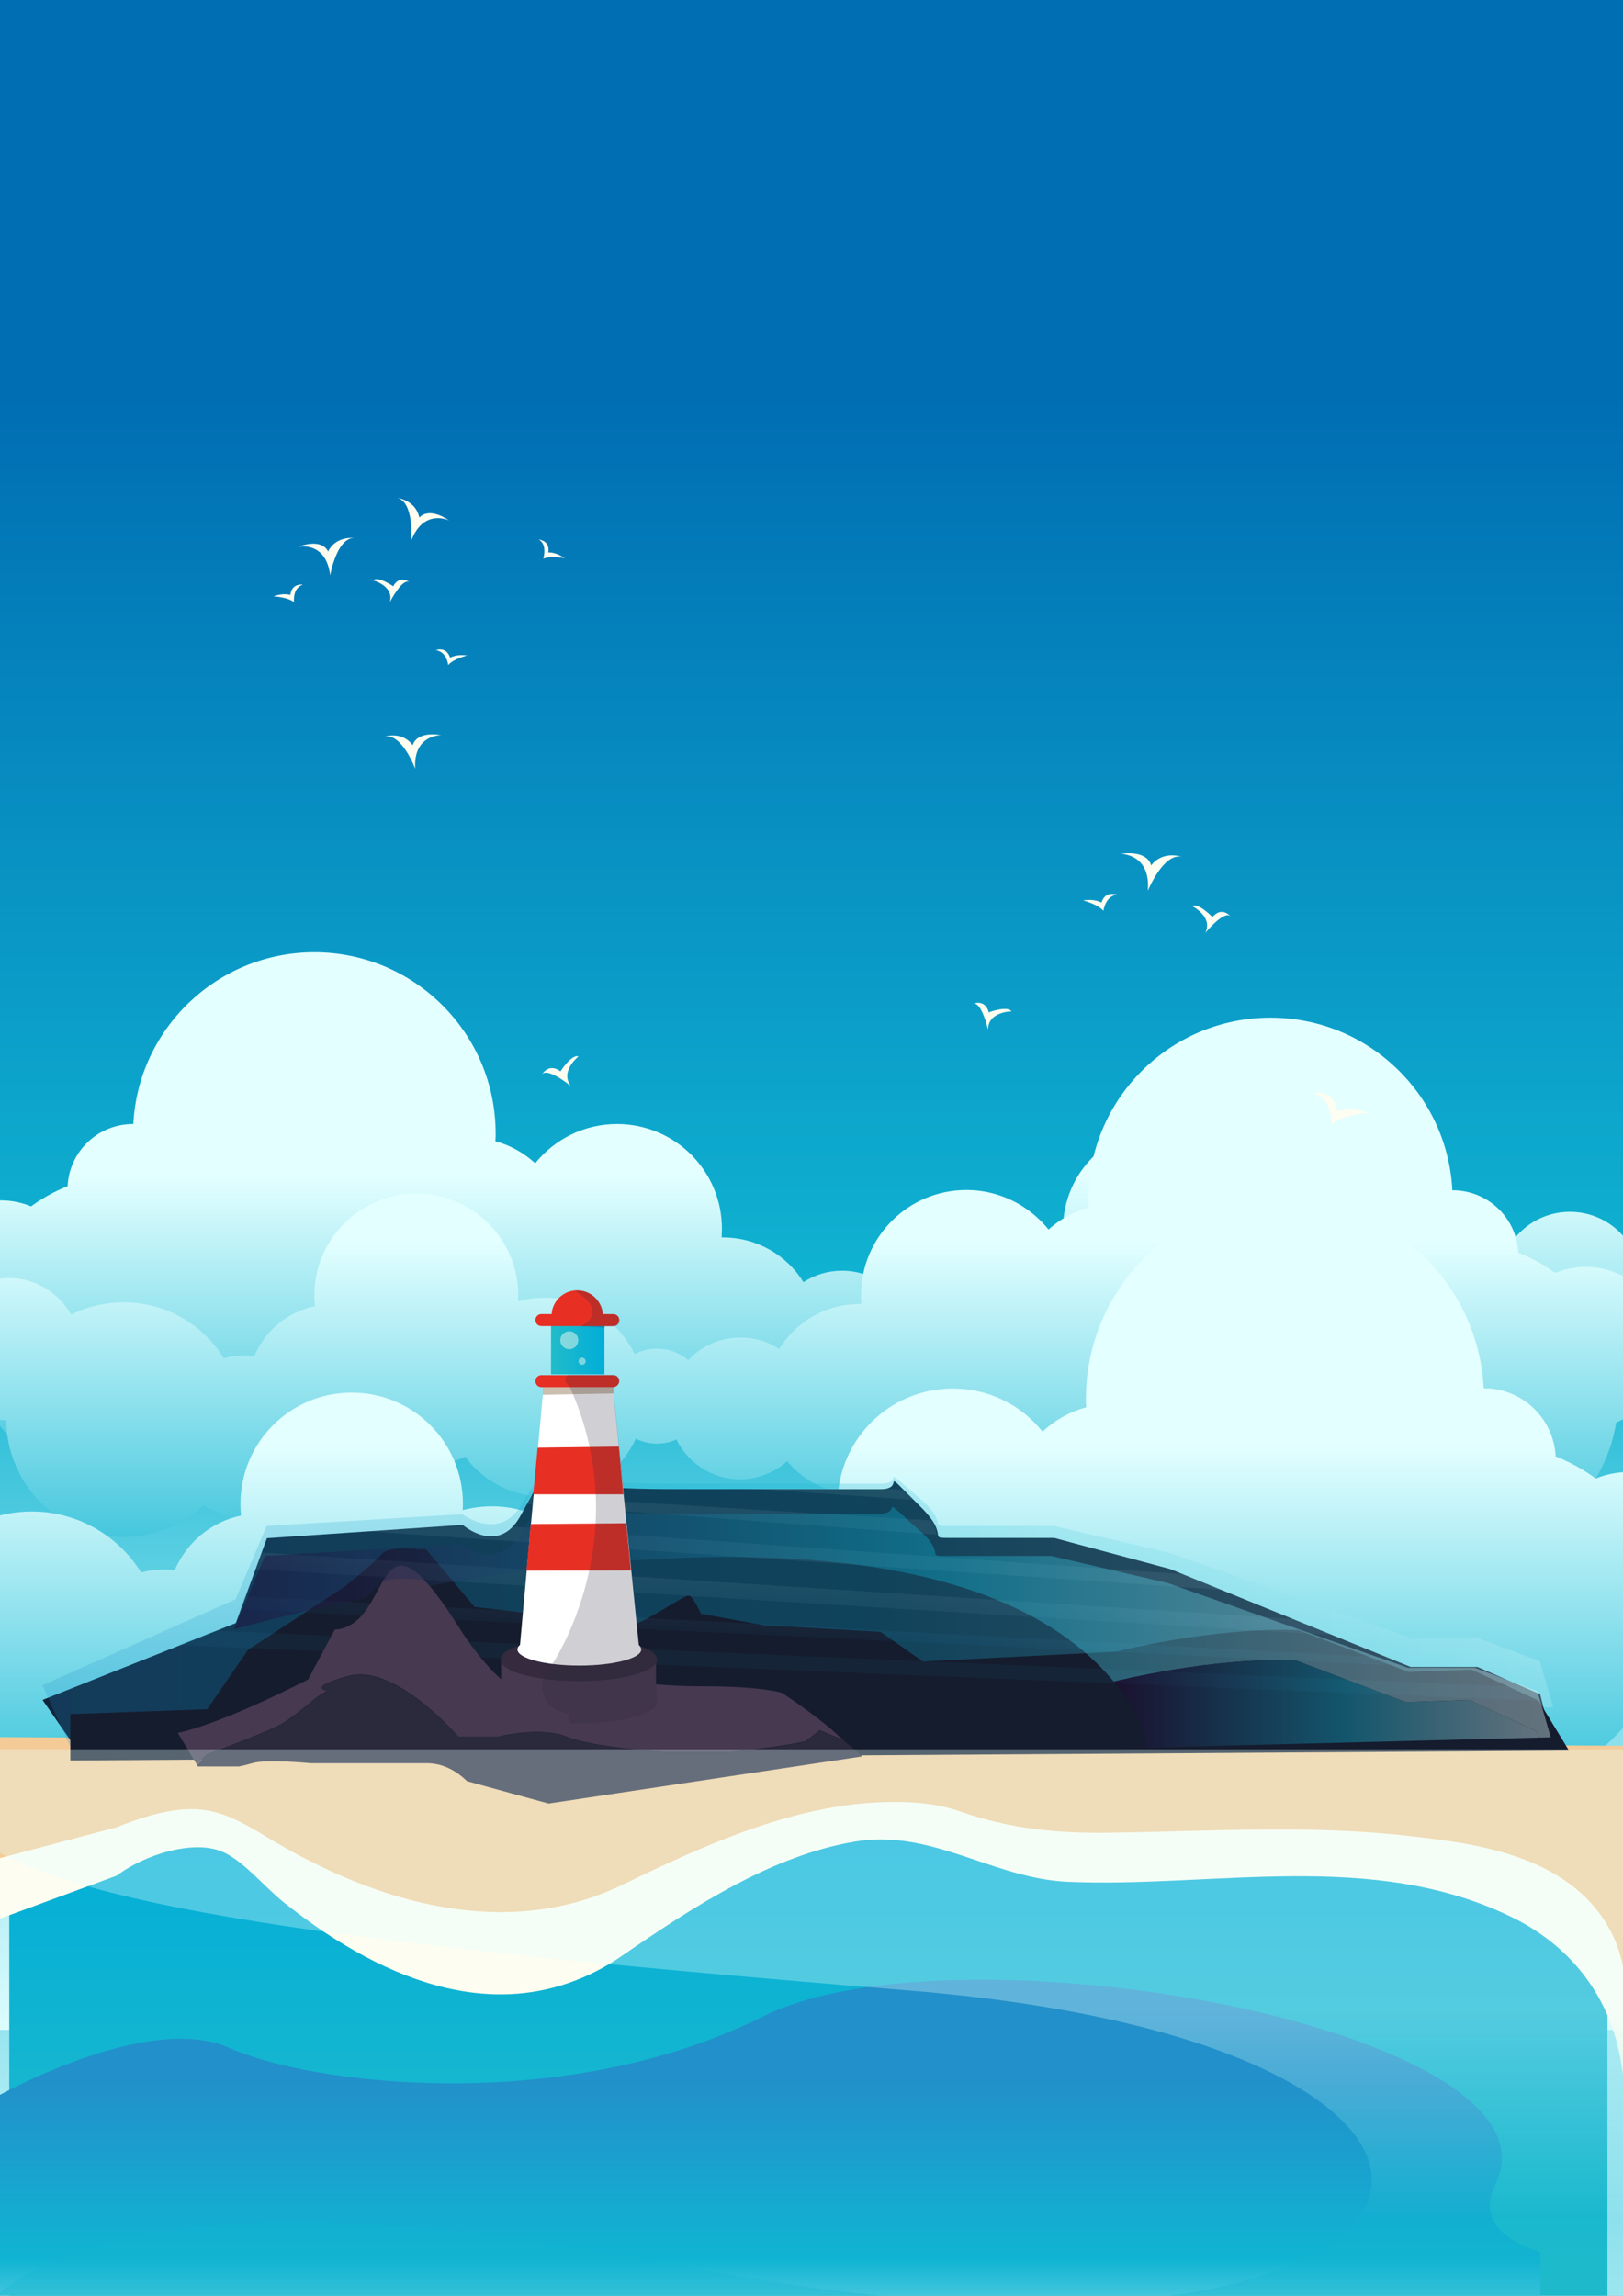 <?xml version="1.0" encoding="utf-8"?>
<!-- Generator: Adobe Illustrator 19.0.0, SVG Export Plug-In . SVG Version: 6.00 Build 0)  -->
<svg version="1.1" id="Layer_1" xmlns="http://www.w3.org/2000/svg" xmlns:xlink="http://www.w3.org/1999/xlink" x="0px" y="0px"
	 viewBox="0 0 595.3 841.9" style="enable-background:new 0 0 595.3 841.9;" xml:space="preserve">
<rect x="0" y="0" width="595.3" height="841.9" fill="#808080" stroke="none"/>
<style type="text/css">
	.st0{fill:none;}
	.st1{fill:url(#SVGID_1_);}
	.st2{fill:url(#SVGID_2_);}
	.st3{fill:#0F253C;}
	.st4{fill:url(#SVGID_3_);}
	.st5{fill:url(#SVGID_4_);}
	.st6{opacity:0.2;fill:url(#SVGID_5_);enable-background:new    ;}
	.st7{fill:url(#SVGID_6_);}
	.st8{fill:url(#SVGID_7_);}
	.st9{fill:url(#SVGID_8_);}
	.st10{fill:url(#SVGID_9_);}
	.st11{fill:url(#SVGID_10_);}
	.st12{fill:url(#SVGID_11_);}
	.st13{fill:#FDFDF1;}
	.st14{fill:#F4CB97;}
	.st15{fill:url(#SVGID_12_);fill-opacity:0.21;}
	.st16{fill:#151C2D;}
	.st17{opacity:7.000000e-002;}
	.st18{fill:url(#SVGID_13_);}
	.st19{fill:url(#SVGID_14_);}
	.st20{fill:url(#SVGID_15_);}
	.st21{fill:url(#SVGID_16_);}
	.st22{fill:url(#SVGID_17_);}
	.st23{fill:url(#SVGID_18_);}
	.st24{fill:url(#SVGID_19_);}
	.st25{fill:#463950;}
	.st26{fill:#2B293C;}
	.st27{opacity:0.38;}
	.st28{fill:url(#SVGID_20_);}
	.st29{fill:url(#SVGID_21_);}
	.st30{fill:#CCBFAF;}
	.st31{fill:#FFFFFF;}
	.st32{fill:#E72F24;}
	.st33{fill:url(#SVGID_22_);}
	.st34{fill:#352A3E;}
	.st35{opacity:0.47;}
	.st36{fill:url(#SVGID_23_);}
	.st37{opacity:0.22;}
	.st38{opacity:0.32;fill:url(#SVGID_24_);enable-background:new    ;}
</style>
<g id="Layer_1_1_">
	<g id="Layer_3">
	</g>
	<polygon class="st0" points="418.3,-587.8 428,-587.3 426.1,-593.9 401.4,-595.1 	"/>
	<path class="st0" d="M369.8-596.5h1.7l-1.9-0.1C369.8-596.5,369.8-596.5,369.8-596.5z"/>
	
		<linearGradient id="SVGID_1_" gradientUnits="userSpaceOnUse" x1="429.466" y1="-588.884" x2="430.953" y2="-616.818" gradientTransform="matrix(1 0 0 1 0 -4.003906e-002)">
		<stop  offset="0" style="stop-color:#0071B9"/>
		<stop  offset="1" style="stop-color:#E3FFFF"/>
	</linearGradient>
	<polygon class="st1" points="433,-587.1 427.7,-593.8 426.1,-593.9 428,-587.3 	"/>
	
		<linearGradient id="SVGID_2_" gradientUnits="userSpaceOnUse" x1="424.234" y1="-589.162" x2="425.722" y2="-617.097" gradientTransform="matrix(1 0 0 1 0 -4.003906e-002)">
		<stop  offset="0" style="stop-color:#0071B9"/>
		<stop  offset="1" style="stop-color:#E3FFFF"/>
	</linearGradient>
	<polygon class="st2" points="424.7,-585 425.4,-582 429.7,-581.8 428,-587.3 418.3,-587.8 	"/>
	<polygon class="st3" points="371.4,-596.5 401.4,-595.1 398.1,-596.5 	"/>
	
		<linearGradient id="SVGID_3_" gradientUnits="userSpaceOnUse" x1="386.156" y1="-591.19" x2="387.644" y2="-619.125" gradientTransform="matrix(1 0 0 1 0 -4.003906e-002)">
		<stop  offset="0" style="stop-color:#0071B9"/>
		<stop  offset="1" style="stop-color:#E3FFFF"/>
	</linearGradient>
	<polygon class="st4" points="371.4,-596.5 401.4,-595.1 398.1,-596.5 	"/>
	
		<linearGradient id="SVGID_4_" gradientUnits="userSpaceOnUse" x1="1084" y1="-1111.96" x2="1084" y2="-1111.96" gradientTransform="matrix(1 0 0 -1 0 841.83)">
		<stop  offset="0" style="stop-color:#220031"/>
		<stop  offset="0.542" style="stop-color:#10B4D2"/>
		<stop  offset="1" style="stop-color:#E3FFFF"/>
	</linearGradient>
	<path class="st5" d="M1084,1953.8"/>
</g>
<linearGradient id="SVGID_5_" gradientUnits="userSpaceOnUse" x1="-1617.617" y1="297.895" x2="-917.554" y2="297.895" gradientTransform="matrix(-1 0 0 1 -951.554 -5.999756e-002)">
	<stop  offset="0" style="stop-color:#007AE5"/>
	<stop  offset="1" style="stop-color:#E3FFFF"/>
</linearGradient>
<path class="st6" d="M614,620.8l-648-15.9l17-630c0,0,174.3,13.5,529.2,9s27,83.4-290.5,129.9s-171.2,450,87.2,339
	s317.5,76.5,317.5,76.5"/>
<linearGradient id="SVGID_6_" gradientUnits="userSpaceOnUse" x1="284.3" y1="189.688" x2="284.3" y2="852.679" gradientTransform="matrix(1 0 0 1 0 -5.999756e-002)">
	<stop  offset="0" style="stop-color:#2290CA"/>
	<stop  offset="0.542" style="stop-color:#10B4D2"/>
	<stop  offset="1" style="stop-color:#E3FFFF"/>
</linearGradient>
<rect x="-32.6" y="-4.3" class="st7" width="633.8" height="847"/>
<linearGradient id="SVGID_7_" gradientUnits="userSpaceOnUse" x1="309.4" y1="146.628" x2="309.4" y2="753.507" gradientTransform="matrix(1 0 0 1 0 -5.999756e-002)">
	<stop  offset="0" style="stop-color:#006EB3"/>
	<stop  offset="0.542" style="stop-color:#10B4D2"/>
	<stop  offset="1" style="stop-color:#E3FFFF"/>
</linearGradient>
<rect x="-21.8" y="-30.9" class="st8" width="662.4" height="775.3"/>
<linearGradient id="SVGID_8_" gradientUnits="userSpaceOnUse" x1="286.9" y1="746.145" x2="286.9" y2="431.186" gradientTransform="matrix(-1 0 0 1 573.2 -5.999756e-002)">
	<stop  offset="0" style="stop-color:#22BCCA"/>
	<stop  offset="0.542" style="stop-color:#10B4D2"/>
	<stop  offset="1" style="stop-color:#E3FFFF"/>
</linearGradient>
<path class="st9" d="M-11,497.2c4.3,27.3,27.9,48.2,56.4,48.2c29.4,0,53.5-22.2,56.7-50.7c15.9,20.5,40.7,33.7,68.7,33.7
	c24.4,0,46.4-10.1,62.2-26.2c5.3,12.5,17.7,21.3,32.1,21.3c10.6,0,20.1-4.7,26.5-12.2c4.6,4.1,10.6,6.6,17.2,6.6
	c10.2,0,19-5.9,23.2-14.5c2.2,1,4.6,1.5,7.1,1.5c2.8,0,5.5-0.6,7.8-1.8c5.7,12.5,18.4,21.2,33.1,21.2c12,0,22.6-5.7,29.2-14.6
	c3.2,1.6,6.7,2.5,10.5,2.5c6.1,0,11.7-2.4,15.9-6.2c5.6,5.8,13.5,9.4,22.2,9.4c1.9,0,3.7-0.2,5.4-0.5c4.8,9.9,14.9,16.7,26.6,16.7
	c5.5,0,10.6-1.5,15-4.1c7.7,7.1,17.9,11.4,29.1,11.4c23.6,0,42.7-19,42.9-42.5c13.9-0.6,25-12,25-26c0-14.4-11.6-26-26-26
	c-9.8,0-18.2,5.4-22.7,13.3c-5.8-2.9-12.3-4.5-19.2-4.5c-15.4,0-28.9,8.2-36.5,20.4c-2.4-0.7-5-1-7.6-1c-1.2,0-2.4,0.1-3.6,0.2
	c-3.9-9.2-12.1-16.1-22.1-18.2c0.1-1.3,0.2-2.6,0.2-3.9c0-20.5-16.6-37.2-37.2-37.2c-20.5,0-37.2,16.6-37.2,37.2
	c0,0.7,0.1,1.4,0.1,2.1c-3.1-0.8-6.4-1.3-9.8-1.3c-14.4,0-26.9,8.4-32.8,20.6c-2.5-1.3-5.2-2-8.1-2c-4.4,0-8.4,1.6-11.4,4.2
	c-4.8-5.1-11.5-8.3-19-8.3c-5.3,0-10.1,1.5-14.2,4.2c-6.1-9.9-17.1-16.4-29.5-16.4c-0.1,0-0.3,0-0.5,0c0-1,0.1-2.1,0.1-3.1
	c0-21.3-17.2-38.5-38.5-38.5c-12.1,0-22.9,5.6-30,14.4c-4.1-3.8-9.1-6.6-14.6-8.1c0.1-0.9,0.1-1.9,0.1-2.8
	c0-36.7-29.8-66.5-66.5-66.5c-35.5,0-64.6,27.9-66.4,63h-0.1c-12.9,0-23.4,10.1-24,22.8c-4.8,1.9-9.3,4.4-13.4,7.4
	c-3.4-1.4-7.2-2.2-11.1-2.2c-16.3,0-29.5,13.2-29.5,29.5C-29.2,482-21.6,492.5-11,497.2z"/>
<linearGradient id="SVGID_9_" gradientUnits="userSpaceOnUse" x1="294.2" y1="771.953" x2="294.2" y2="455.497" gradientTransform="matrix(1 0 0 1 0 -5.999756e-002)">
	<stop  offset="0" style="stop-color:#22BCCA"/>
	<stop  offset="0.542" style="stop-color:#10B4D2"/>
	<stop  offset="1" style="stop-color:#E3FFFF"/>
</linearGradient>
<path class="st10" d="M611.2,494.2c0-16.4-13.3-29.6-29.6-29.6c-3.9,0-7.7,0.8-11.2,2.2c-4.1-3-8.6-5.5-13.5-7.4
	c-0.6-12.8-11.2-22.9-24.1-22.9h-0.1c-1.8-35.3-31-63.3-66.7-63.3c-36.9,0-66.8,29.9-66.8,66.8c0,0.9,0,1.9,0.1,2.8
	c-5.5,1.5-10.5,4.3-14.7,8.1c-7.1-8.8-18-14.5-30.1-14.5c-21.4,0-38.7,17.3-38.7,38.7c0,1,0.1,2.1,0.1,3.1c-0.2,0-0.4,0-0.5,0
	c-12.5,0-23.5,6.5-29.6,16.5c-4.1-2.7-8.9-4.2-14.3-4.2c-7.5,0-14.3,3.2-19.1,8.3c-3-2.6-7-4.2-11.5-4.2c-2.9,0-5.6,0.7-8.1,2
	c-5.9-12.3-18.5-20.7-33-20.7c-3.4,0-6.7,0.5-9.8,1.3c0-0.7,0.1-1.4,0.1-2.1c0-20.7-16.8-37.4-37.4-37.4
	c-20.7,0-37.4,16.8-37.4,37.4c0,1.3,0.1,2.6,0.2,3.9c-10,2.1-18.3,9-22.2,18.3c-1.2-0.1-2.4-0.2-3.6-0.2c-2.6,0-5.2,0.3-7.6,1
	c-7.6-12.3-21.2-20.5-36.7-20.5c-6.9,0-13.5,1.6-19.3,4.5c-4.5-7.9-13-13.4-22.8-13.4c-14.5,0-26.1,11.7-26.1,26.1
	c0,14.1,11.2,25.5,25.1,26.1c0.2,23.6,19.4,42.7,43.1,42.7c11.3,0,21.5-4.3,29.2-11.5c4.4,2.6,9.5,4.1,15.1,4.1
	c11.8,0,21.9-6.8,26.7-16.8c1.7,0.3,3.5,0.5,5.4,0.5c8.7,0,16.7-3.6,22.3-9.4c4.2,3.8,9.8,6.2,16,6.2c3.8,0,7.3-0.9,10.5-2.5
	c6.6,8.9,17.3,14.7,29.3,14.7c14.8,0,27.5-8.7,33.3-21.3c2.3,1.2,5,1.8,7.8,1.8c2.5,0,4.9-0.5,7.1-1.5c4.2,8.6,13.1,14.6,23.3,14.6
	c6.6,0,12.7-2.5,17.3-6.6c6.4,7.5,16,12.3,26.6,12.3c14.5,0,26.9-8.8,32.3-21.4c15.9,16.2,38,26.3,62.5,26.3
	c28.1,0,53.1-13.3,69-33.9c3.2,28.6,27.4,50.9,57,50.9c28.6,0,52.3-21,56.7-48.4C603.5,517.1,611.2,506.5,611.2,494.2z"/>
<linearGradient id="SVGID_10_" gradientUnits="userSpaceOnUse" x1="283.55" y1="875.65" x2="283.55" y2="529.996" gradientTransform="matrix(1 0 0 1 0 -5.999756e-002)">
	<stop  offset="0" style="stop-color:#22BCCA"/>
	<stop  offset="0.542" style="stop-color:#10B4D2"/>
	<stop  offset="1" style="stop-color:#E3FFFF"/>
</linearGradient>
<path class="st11" d="M629.9,572.2c0-17.9-14.5-32.4-32.4-32.4c-4.3,0-8.5,0.9-12.2,2.4c-4.5-3.3-9.4-6-14.7-8.1
	c-0.7-13.9-12.2-25-26.3-25h-0.1c-2-38.5-33.9-69.1-72.9-69.1c-40.3,0-73,32.7-73,73c0,1,0,2.1,0.1,3.1c-6,1.6-11.5,4.7-16,8.9
	c-7.8-9.7-19.6-15.8-32.9-15.8c-23.4,0-42.3,18.9-42.3,42.3c0,1.1,0.1,2.3,0.1,3.4c-0.2,0-0.4,0-0.5,0c-13.6,0-25.7,7.1-32.4,18
	c-4.5-3-9.8-4.6-15.6-4.6c-8.2,0-15.6,3.5-20.9,9.1c-3.3-2.9-7.7-4.6-12.5-4.6c-3.2,0-6.1,0.8-8.9,2.2c-6.5-13.4-20.2-22.6-36-22.6
	c-3.7,0-7.4,0.5-10.8,1.4c0-0.8,0.1-1.5,0.1-2.3c0-22.6-18.3-40.8-40.8-40.8c-22.6,0-40.8,18.3-40.8,40.8c0,1.4,0.1,2.9,0.2,4.3
	c-11,2.3-20,9.9-24.3,20c-1.3-0.1-2.6-0.2-4-0.2c-2.9,0-5.7,0.3-8.3,1.1c-8.3-13.4-23.2-22.4-40.1-22.4c-7.6,0-14.7,1.8-21.1,4.9
	c-4.9-8.7-14.2-14.6-24.9-14.6c-15.8,0-28.5,12.7-28.5,28.5c0,15.4,12.2,27.9,27.4,28.5c0.2,25.8,21.2,46.6,47.1,46.6
	c12.3,0,23.5-4.7,31.9-12.5c4.8,2.9,10.4,4.5,16.5,4.5c12.8,0,23.9-7.5,29.2-18.3c1.9,0.3,3.8,0.5,5.9,0.5c9.5,0,18.2-4,24.4-10.3
	c4.6,4.2,10.8,6.8,17.4,6.8c4.2,0,8-1,11.5-2.7c7.2,9.8,18.9,16,32,16c16.1,0,30.1-9.5,36.3-23.3c2.5,1.3,5.5,2,8.6,2
	c2.7,0,5.4-0.5,7.8-1.6c4.6,9.4,14.3,15.9,25.5,15.9c7.2,0,13.8-2.7,18.9-7.2c7,8.2,17.4,13.4,29.1,13.4c15.8,0,29.4-9.7,35.2-23.4
	c17.3,17.7,41.5,28.8,68.3,28.8c30.7,0,57.9-14.5,75.4-37c3.5,31.3,30,55.6,62.2,55.6c31.3,0,57.2-22.9,61.9-52.9
	C621.5,597.2,629.9,585.7,629.9,572.2z"/>
<linearGradient id="SVGID_11_" gradientUnits="userSpaceOnUse" x1="296.5" y1="11.536" x2="296.5" y2="177.258" gradientTransform="matrix(1 0 0 -1 0 841.81)">
	<stop  offset="0" style="stop-color:#22BCCA"/>
	<stop  offset="1" style="stop-color:#01ADD8"/>
</linearGradient>
<rect x="3.4" y="642.6" class="st12" width="586.2" height="212.8"/>
<g>
	<g>
		<path class="st13" d="M437.3,332.3c0,0,7.7,3.8,4.8,9.8c0,0,7.2-8.8,9.4-5.9c0,0-3.2-4.1-6.8,0.1
			C444.6,336.2,439.5,330.9,437.3,332.3z"/>
		<path class="st13" d="M409.7,328.1c-1.6-0.5-4.5-0.8-5.7,2.9c0,0-2.4-1.5-6.7-0.8c0,0,5.4,1.4,7.4,3.8
			C405.3,330.9,406.8,328.5,409.7,328.1z"/>
		<path class="st13" d="M411,313.1c0,0,11.2-0.1,10,13.6c0,0,5.7-14,12.4-12.5c0,0-6.8-2.5-11.2,3.2
			C422.3,317.4,421.4,311.7,411,313.1z"/>
	</g>
	<path class="st13" d="M371,370.9c0,0-8.6,0-8.6,6.7c0,0-2.5-11.1-5.8-9.4c0,0,4.7-2.2,6.1,3.1C362.6,371.2,369.6,368.7,371,370.9z"
		/>
</g>
<path class="st13" d="M481.8,400.8c2.8-0.4,7.7,0,8.7,6.7c0,0,4.4-1.8,11.5,0.6c0,0-9.3,0.6-13.6,4.2
	C488.4,406.9,486.6,402.5,481.8,400.8z"/>
<g>
	<g>
		<path class="st13" d="M136.8,212.8c0,0,7.8,2,6.2,8c0,0,4.8-9.4,7.4-7.2c0,0-3.7-3.1-6.2,1.4C144.3,215,138.6,211.1,136.8,212.8z"
			/>
		<path class="st13" d="M111.1,214.4c-1.5-0.2-4.2,0.2-4.6,3.8c0,0-2.4-0.9-6.2,0.5c0,0,5.1,0.2,7.5,2.1
			C107.7,217.7,108.5,215.3,111.1,214.4z"/>
		<path class="st13" d="M109.4,200.5c0,0,10.2-2.2,11.7,10.5c0,0,2.4-13.8,8.8-13.7c0,0-6.7-0.9-9.6,5
			C120.4,202.2,118.5,197.2,109.4,200.5z"/>
	</g>
	<path class="st13" d="M197.6,197.8c1.5,0.3,4.1,1.2,3.5,4.8c0,0,2.6-0.3,6,2.1c0,0-5-1.1-7.8,0.2
		C200,201.9,199.9,199.3,197.6,197.8z"/>
	<path class="st13" d="M159.8,238.4c1.5-0.4,4.1-0.7,5.3,2.8c0,0,2.2-1.4,6.2-0.8c0,0-5,1.2-6.9,3.5
		C164,241.1,162.6,238.9,159.8,238.4z"/>
	<path class="st13" d="M164.8,190.9c0,0-9.3-4.6-13.9,7.2c0,0,1-13.9-5.1-15.5c0,0,6.7,0.8,8,7.2
		C153.8,189.9,156.8,185.5,164.8,190.9z"/>
	<path class="st13" d="M161.9,269.6c0,0-10.4-0.3-9.6,12.3c0,0-4.9-13.1-11.2-11.8c0,0,6.4-2.1,10.3,3.2
		C151.4,273.3,152.3,268,161.9,269.6z"/>
</g>
<path class="st13" d="M212.2,387.4c0,0-7,5.5-2.8,10.9c0,0-9.1-7.5-10.8-4c0,0,2.5-4.8,7-1.4C205.5,393,209.6,386.5,212.2,387.4z"/>
<path class="st13" d="M42.9,687.8c9.6-7.4,28.8-13.9,39.8-8.2c7.7,4,14.5,12.6,21.6,18.2c7.3,5.8,14.9,11.2,22.7,15.8
	c18.6,11.1,39.1,18.6,60,17.7c14.5-0.6,28.6-5.4,41.2-14.1c26.4-18.2,55.2-36.9,85.7-41.9c27.9-4.6,50.4,13.6,77.8,14.8
	c53.5,2.3,111.8-12.1,163.1,13.1c20.1,9.9,36.1,27.9,40,54.5c16,106.9,19.3-112.4,19.3-112.4l-622-4.6l-4,67.3"/>
<path class="st14" d="M42.8,670.1c8.2-3.3,16.7-6.1,25.3-6.6c11.1-0.7,19.5,4,29.3,9.9c6.9,4.2,13.9,8,21,11.4
	c19.2,9.2,39.5,15.4,60.1,16.3c16.9,0.8,33.9-2.2,49.8-9.9c29.2-14.2,59.9-28,91.3-30.1c10.8-0.7,22.4-0.4,32.9,3.3
	c17.9,6.3,35.9,8,54.5,7.7c36.7-0.5,73.3-3,109.9,1.2c23.6,2.7,58.2,6.7,73.4,34c2.1,3.8,3.7,8,4.7,12.5
	c16,75.6,19.3-79.5,19.3-79.5l-622-3.3l-4,47.5"/>
<path class="st3" d="M15.6,623.4l70.9-28.2l11.4-31.1l71.8-4.9c0,0,13.1,11.4,21.2-3.3s8.1-14.7,8.1-14.7l4.9-6.5
	c0,0,9.8,8.1,14.7,9.8s24.5,1.6,35.9,1.6s68.6,0,68.6,0c8.1,0,1.6-6.5,8.1,0s-4.9-4.9,6.5,6.5s1.6,11.4,11.4,11.4s37.6,0,37.6,0
	l42.5,11.4c88.2,35.9,88.2,35.9,88.2,35.9h24.5l23,10l4.9,19.6H27.7"/>
<linearGradient id="SVGID_12_" gradientUnits="userSpaceOnUse" x1="15.6" y1="587.18" x2="569.7" y2="587.18" gradientTransform="matrix(1 0 0 1 0 -4.003906e-002)">
	<stop  offset="0" style="stop-color:#2290CA"/>
	<stop  offset="0.542" style="stop-color:#10B4D2"/>
	<stop  offset="1" style="stop-color:#E3FFFF"/>
</linearGradient>
<path class="st15" d="M15.6,618l70.8-31.5l11.4-26.9l71.8-4.3c0,0,13.1,9.9,21.2-2.8s8.1-12.7,8.1-12.7l4.9-5.6c0,0,9.8,7,14.7,8.5
	c4.9,1.4,24.5,1.4,35.9,1.4s68.6,0,68.6,0c8.1,0,1.6-5.6,8.1,0s-4.9-4.3,6.5,5.6c11.4,9.9,1.6,9.9,11.4,9.9s37.6,0,37.6,0l42.5,9.9
	c88.2,31.1,88.2,31.1,88.2,31.1h24.5l23,8.6l4.9,16.9l-544.2,14"/>
<path class="st16" d="M476.3,597.8c-31.7-1.2-66.9,7.9-66.9,7.9l-70.9,3.6l-15.6-10.9l-42.7-2.4l-23.1-4.2c0,0-2.9-6.7-4.6-6.7
	S234,596.6,231.2,596c-2.9-0.6-57.1-6.7-57.1-6.7l-17.9-21.2h-2.9c0,0-11-1.2-13.3,1.8S126.2,582,126.2,582L91,605l-15,21.8
	l-50.2,1.8v17l549.7-3.6l-11.2-18.4l-24.5-11.3l-23.2,0.8L476.3,597.8z"/>
<g class="st17">
	
		<linearGradient id="SVGID_13_" gradientUnits="userSpaceOnUse" x1="315.345" y1="604.238" x2="316.632" y2="580.068" gradientTransform="matrix(1 0 0 1 0 -4.003906e-002)">
		<stop  offset="0" style="stop-color:#2290CA"/>
		<stop  offset="0.542" style="stop-color:#10B4D2"/>
		<stop  offset="1" style="stop-color:#E3FFFF"/>
	</linearGradient>
	<polygon class="st18" points="564.3,621 558.8,618.7 78.1,598 64.7,603.3 565,623.7 	"/>
	
		<linearGradient id="SVGID_14_" gradientUnits="userSpaceOnUse" x1="289.982" y1="602.887" x2="291.269" y2="578.717" gradientTransform="matrix(1 0 0 1 0 -4.003906e-002)">
		<stop  offset="0" style="stop-color:#0071B9"/>
		<stop  offset="1" style="stop-color:#E3FFFF"/>
	</linearGradient>
	<path class="st19" d="M474.1,593.7c-66.8-4.3-287.2-18.5-378.9-24.4l-2.3,6.1c116.3,7.2,347.6,21.4,395.8,24.2
		C484.6,597.9,479.7,596,474.1,593.7z"/>
	
		<linearGradient id="SVGID_15_" gradientUnits="userSpaceOnUse" x1="289.272" y1="602.849" x2="290.559" y2="578.679" gradientTransform="matrix(1 0 0 1 0 -4.003906e-002)">
		<stop  offset="0" style="stop-color:#0071B9"/>
		<stop  offset="1" style="stop-color:#E3FFFF"/>
	</linearGradient>
	<path class="st20" d="M447.9,583c-4.4-1.8-9-3.7-13.9-5.7l-246.7-17.5c-8,8-18.1-0.9-18.1-0.9l-34.9,2.4l-0.4,0.2L447.9,583z"/>
	
		<linearGradient id="SVGID_16_" gradientUnits="userSpaceOnUse" x1="301.59" y1="603.505" x2="302.877" y2="579.335" gradientTransform="matrix(1 0 0 1 0 -4.003906e-002)">
		<stop  offset="0" style="stop-color:#0071B9"/>
		<stop  offset="1" style="stop-color:#E3FFFF"/>
	</linearGradient>
	<path class="st21" d="M274.2,545.8l60.7,4.2c-0.9-0.9-1.6-1.6-2-2c0,0-0.3-0.3-1-1c-0.2-0.2-0.4-0.4-0.6-0.6l-7.7-0.6
		c-0.3,0-0.6,0-1,0C322.6,545.8,294.9,545.8,274.2,545.8z"/>
	
		<linearGradient id="SVGID_17_" gradientUnits="userSpaceOnUse" x1="202.767" y1="598.242" x2="204.054" y2="574.073" gradientTransform="matrix(1 0 0 1 0 -4.003906e-002)">
		<stop  offset="0" style="stop-color:#0071B9"/>
		<stop  offset="1" style="stop-color:#E3FFFF"/>
	</linearGradient>
	<path class="st22" d="M213.1,541.6c-2.1-1.3-4.3-2.9-6-4.3l-5.6-0.4l-3,4l2.2-0.2L213.1,541.6z"/>
	
		<linearGradient id="SVGID_18_" gradientUnits="userSpaceOnUse" x1="301.896" y1="603.521" x2="303.183" y2="579.352" gradientTransform="matrix(1 0 0 1 0 -4.003906e-002)">
		<stop  offset="0" style="stop-color:#0071B9"/>
		<stop  offset="1" style="stop-color:#E3FFFF"/>
	</linearGradient>
	<path class="st23" d="M509,607.9L89.3,585.4l-1.8,4.8L516.6,611C516.1,610.8,514.5,610.2,509,607.9z"/>
	
		<linearGradient id="SVGID_19_" gradientUnits="userSpaceOnUse" x1="265.635" y1="601.59" x2="266.922" y2="577.421" gradientTransform="matrix(1 0 0 1 0 -4.003906e-002)">
		<stop  offset="0" style="stop-color:#0071B9"/>
		<stop  offset="1" style="stop-color:#E3FFFF"/>
	</linearGradient>
	<path class="st24" d="M341.7,557.6l-147.5-9.1c-0.5,0.9-1,1.9-1.7,3l151,11.3C343.4,562,343.5,560.5,341.7,557.6z"/>
</g>
<g>
	<path class="st25" d="M104.6,631.4c4.6-3.2,7.5-5.6,7.5-5.6s6.3-5.6,8.1-5.6s-9.8-0.8,7.5-5.6s40.4,22.3,40.4,22.3h14.4
		c0,0,15.6-4,25.4,0s36.3,5.6,36.3,5.6h23.6c22.5-2.4,27.7-4,27.7-4l5.2-4l8.7,3.6l-1.7-1.4c0,0-6.1-6.1-20.9-15.9
		c0,0-7.4-2.4-28.2-2.4s-28.2-2.4-31.8-2.4s-26.9,30.6-58.7-19.6c-31.8-50.2-23.3,0-45.3,1.2l-9.8,18.3c0,0-30.6,15.9-47.8,19.6
		l7,11.6l3.6-3.8C75.8,643.4,100,634.6,104.6,631.4z"/>
	<path class="st26" d="M316.3,644.1l-6.9-5.9l-8.7-3.6l-5.2,4c0,0-5.2,1.6-27.7,4h-23.6c0,0-26.5-1.6-36.3-5.6s-25.4,0-25.4,0h-14.4
		c0,0-23.1-27-40.4-22.3s-5.8,5.6-7.5,5.6s-8.1,5.6-8.1,5.6s-2.9,2.4-7.5,5.6c-4.6,3.2-28.8,11.9-28.8,11.9l-3.6,3.8l0.4,0.6
		c0,0,0,0,4.9,0c1.4,0,5,0,10.1,0c2.1-0.4,3.8-0.9,4.9-1.2c5.2-1.6,21.3,0,21.3,0s30,0,42.7,0c6.4,0,11.3,3.2,14.8,6.6l29.9,8.2
		L316.3,644.1z"/>
</g>
<g class="st27">
	
		<linearGradient id="SVGID_20_" gradientUnits="userSpaceOnUse" x1="85.8" y1="591.23" x2="568.8" y2="591.23" gradientTransform="matrix(1 0 0 1 0 -4.003906e-002)">
		<stop  offset="0" style="stop-color:#220031"/>
		<stop  offset="0.542" style="stop-color:#10B4D2"/>
		<stop  offset="1" style="stop-color:#E3FFFF"/>
	</linearGradient>
	<path class="st28" d="M139.1,581c2.3-3,13.3-1.8,13.3-1.8h2.9l2,2.4C235.8,567.8,357,558,407.1,615c0.5,0.6,1,1.1,1.4,1.7
		c2.1-0.5,36.1-9,66.8-7.8l40.3,15.3l23.2-0.8l24.5,11.3l1.5,2.5l4-0.1l-4.9-16.9l-23-8.6h-24.5c0,0,0,0-88.2-31.1l-42.5-9.9
		c0,0-27.8,0-37.6,0c-9.8,0,0,0-11.4-9.9c-2.2-1.9-3.6-3.1-4.3-3.8l0,0l0,0l0,0l0,0l0,0c-0.1-0.1-0.2-0.1-0.3-0.3l-0.1-0.1
		c0,0,0,0-0.1-0.1s-0.1-0.1-0.2-0.2l0,0l0,0l-0.1-0.1l0,0c-0.3-0.3-0.7-0.6-1.1-1c-6.5-5.6,0,0-8.1,0c0,0-57.2,0-68.6,0
		s-31,0-35.9-1.4s-14.7-8.5-14.7-8.5l-4.9,5.6c0,0,0,0-8.1,12.7s-21.2,2.8-21.2,2.8l-71.8,4.3l-11.4,26.9c0,0,19.1-5.5,48.4-11.4
		C136.1,584,138.2,582.1,139.1,581z"/>
	
		<linearGradient id="SVGID_21_" gradientUnits="userSpaceOnUse" x1="408.5" y1="624.872" x2="564.8" y2="624.872" gradientTransform="matrix(1 0 0 1 0 -4.003906e-002)">
		<stop  offset="0" style="stop-color:#220031"/>
		<stop  offset="0.542" style="stop-color:#10B4D2"/>
		<stop  offset="1" style="stop-color:#E3FFFF"/>
	</linearGradient>
	<path class="st29" d="M538.8,623.4l-23.2,0.8l-40.3-15.3c-30.7-1.2-64.7,7.3-66.8,7.8c7.8,9.2,11.4,17.2,11.8,24.2l144.5-3.7
		l-1.5-2.5L538.8,623.4z"/>
</g>
<ellipse class="st25" cx="212.3" cy="624" rx="28.7" ry="7.9"/>
<rect x="183.8" y="608.3" class="st25" width="56.8" height="17.2"/>
<rect x="199.1" y="506.9" class="st30" width="25.8" height="7.2"/>
<path class="st31" d="M190.3,608.5c0-1.4,8.8-97,8.8-97L225,511l9.7,96.1"/>
<polyline class="st32" points="197.2,530.9 227,530.5 228.6,548 195.6,548 "/>
<polyline class="st32" points="194.7,558.9 229.7,558.6 231.4,575.9 193.1,576 "/>
<path class="st32" d="M224.9,508.7h-26.3c-1.2,0-2.2-0.9-2.2-2.2l0,0c0-1.2,0.9-2.2,2.2-2.2h26.3c1.2,0,2.2,0.9,2.2,2.2l0,0
	C227.1,507.6,226.1,508.7,224.9,508.7z"/>
<linearGradient id="SVGID_22_" gradientUnits="userSpaceOnUse" x1="202.08" y1="494.53" x2="221.68" y2="494.53" gradientTransform="matrix(1 0 0 1 0 -4.003906e-002)">
	<stop  offset="0" style="stop-color:#22BCCA"/>
	<stop  offset="1" style="stop-color:#01ADD8"/>
</linearGradient>
<rect x="202.1" y="485" class="st33" width="19.6" height="19"/>
<path class="st32" d="M224.9,486.3h-26.3c-1.2,0-2.2-0.9-2.2-2.2l0,0c0-1.2,0.9-2.2,2.2-2.2h26.3c1.2,0,2.2,0.9,2.2,2.2l0,0
	C227.1,485.4,226.1,486.3,224.9,486.3z"/>
<path class="st32" d="M221.1,482.7L221.1,482.7c0-5.3-4.2-9.5-9.4-9.5s-9.4,4.2-9.4,9.4c0,0,0,0,0,0.1H221.1z"/>
<ellipse class="st34" cx="212.3" cy="608.6" rx="28.7" ry="7.9"/>
<ellipse class="st31" cx="212.5" cy="604.9" rx="22.7" ry="5.9"/>
<g class="st35">
	<circle class="st13" cx="208.8" cy="491.5" r="3.3"/>
	<circle class="st13" cx="213.5" cy="499.2" r="1.3"/>
</g>
<linearGradient id="SVGID_23_" gradientUnits="userSpaceOnUse" x1="269.3" y1="761.925" x2="269.3" y2="884.825">
	<stop  offset="0" style="stop-color:#2290CA"/>
	<stop  offset="0.542" style="stop-color:#10B4D2"/>
	<stop  offset="1" style="stop-color:#E3FFFF"/>
</linearGradient>
<path class="st36" d="M565,825.9c-15.1-4.8-22.4-12.8-16.4-25.2c27-55.9-196.5-97.3-269-61.1s-165,25.1-195.5,11.4
	c-30.5-13.6-87,18.8-87,18.8L-26.4,883l145-3.3L565,880V825.9z"/>
<g class="st37">
	<g>
		<path class="st26" d="M240.8,609.7c0.2-0.4,0.3-0.8,0.3-1.2c0-1.9-2.4-3.6-6.4-5l-0.2-0.2l-7.1-70.1l-0.3-2.8l-2-19.5H225v-2.3
			c1.2,0,2.2-1.1,2.2-2.2c0-1.3-1.1-2.2-2.2-2.2h-16.5c-2.9,1.7,0.4,4.2,0.4,4.2c25.1,55.6-6.4,102-6.4,102l-3.5,6.1
			c0,0-2,10,9.8,12.1l-0.1,3.3c1.2,0,2.5,0.1,3.7,0.1c14.1-0.1,25.8-2.9,28.3-6.6h0.1v-0.3c0.2-0.4,0.3-0.8,0.3-1.2
			s-0.1-0.8-0.3-1.2V609.7L240.8,609.7z"/>
		<path class="st26" d="M213,486.4l8.9,0.5v-0.5h3.2c1.2,0,2.2-0.9,2.2-2.2s-1.1-2.2-2.2-2.2h-3.8c-0.4-4.9-4.5-8.7-9.3-8.7
			c-0.4,0-0.7,0-1.1,0.1C224.1,481.5,213,486.4,213,486.4z"/>
	</g>
</g>
<linearGradient id="SVGID_24_" gradientUnits="userSpaceOnUse" x1="291.859" y1="902.909" x2="291.859" y2="738.261" gradientTransform="matrix(1 0 0 1 0 -5.999756e-002)">
	<stop  offset="0" style="stop-color:#22BCCA"/>
	<stop  offset="0.542" style="stop-color:#10B4D2"/>
	<stop  offset="1" style="stop-color:#E3FFFF"/>
</linearGradient>
<path class="st38" d="M-22.6,895c0,0-30.7-122.8,270.3-64.4c301,58.4,344.1-79.5,86.1-100.6s-377.9-38.2-348.7-88.5h622.1V894"/>
</svg>
